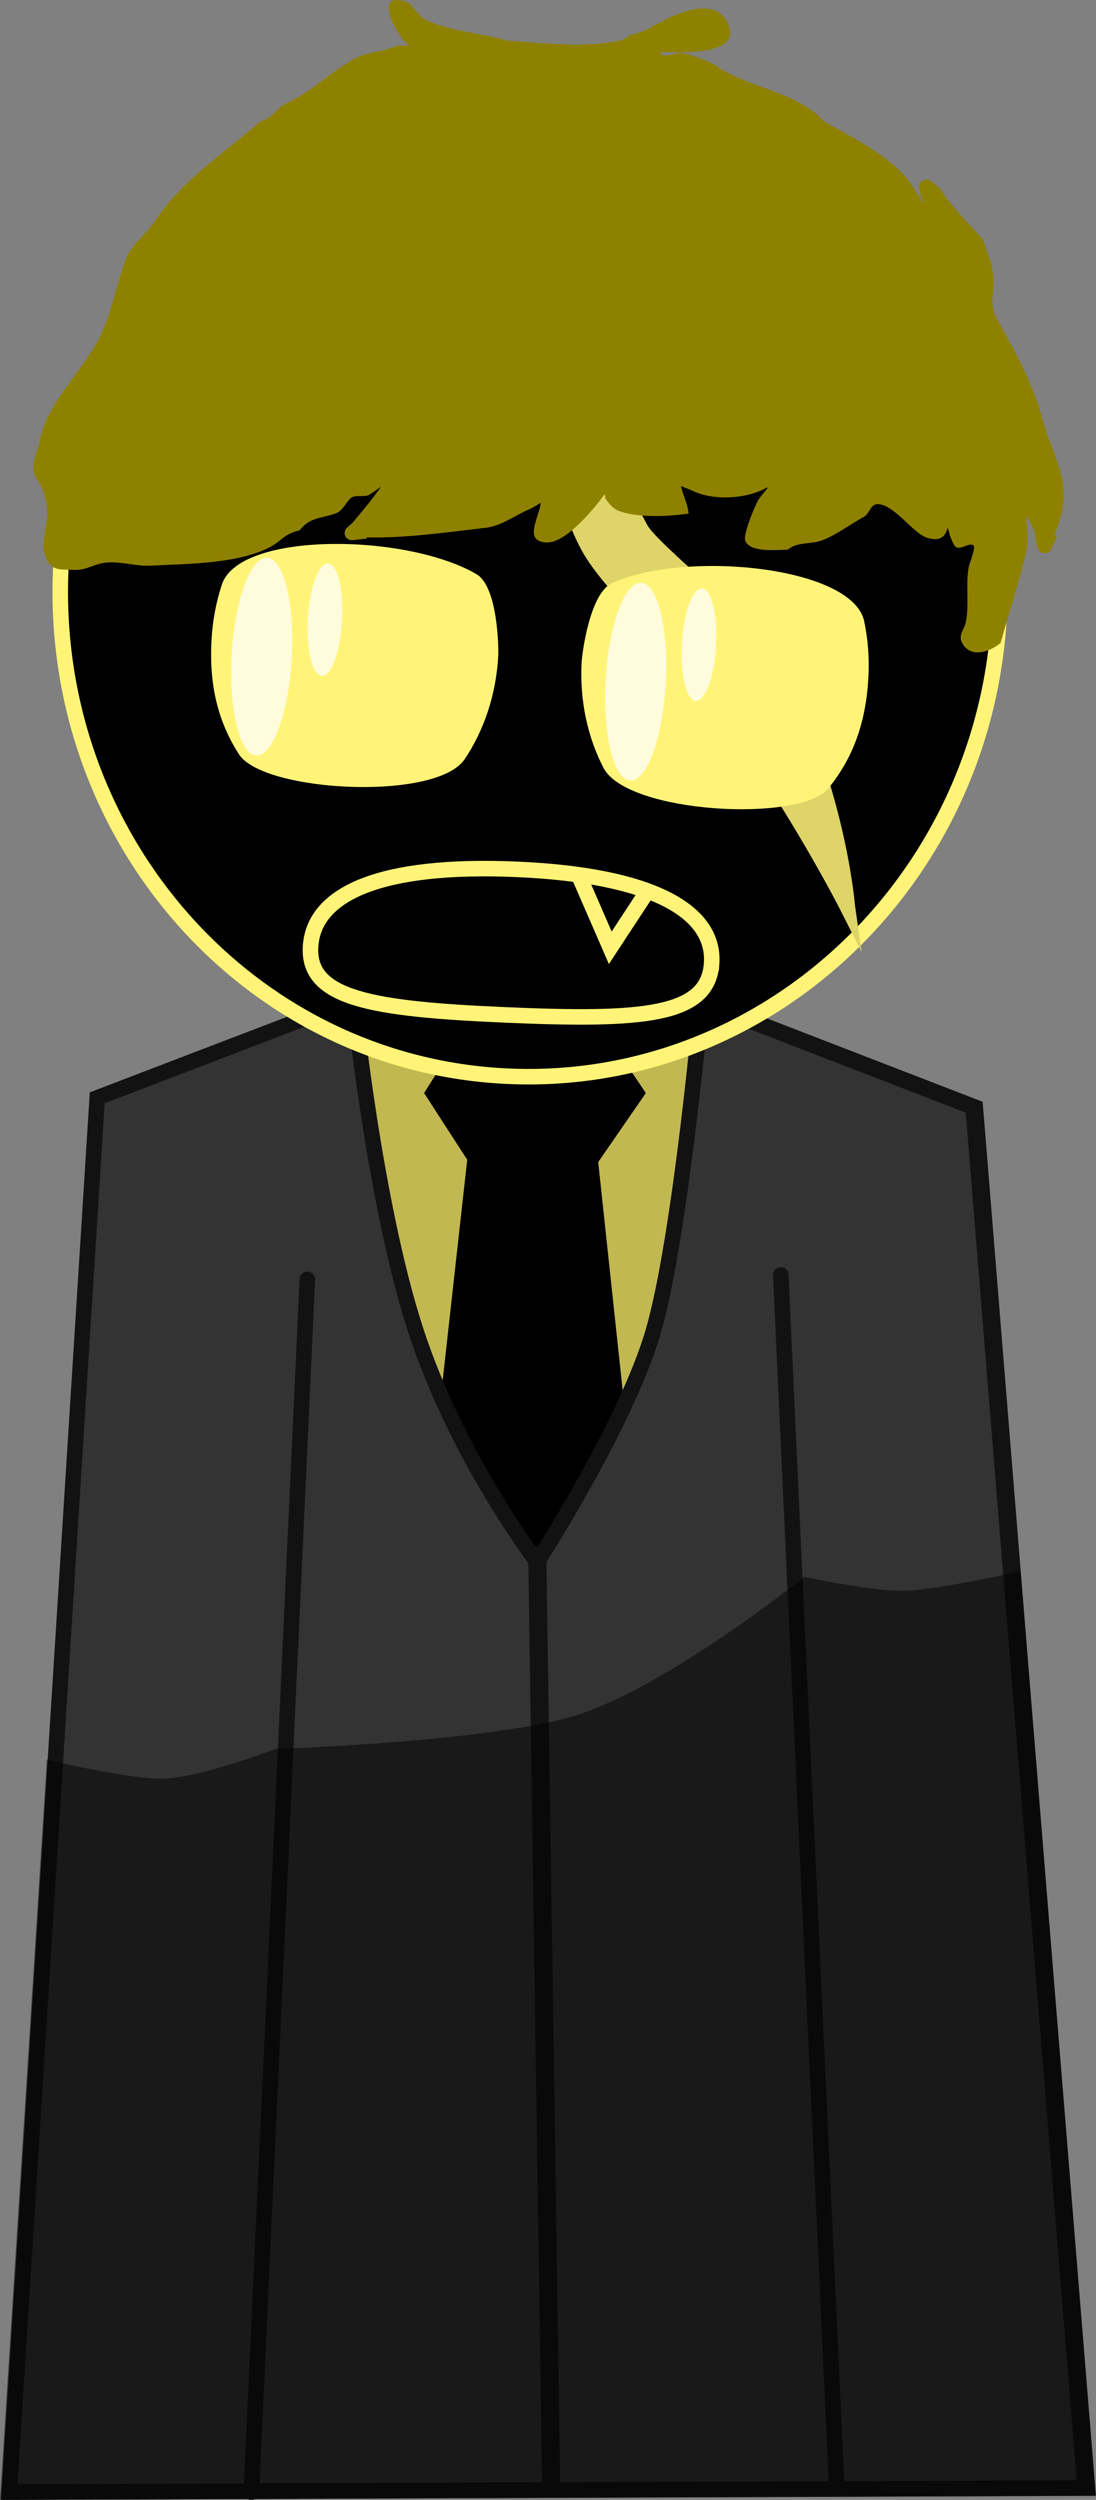 <svg version="1.1" xmlns="http://www.w3.org/2000/svg" xmlns:xlink="http://www.w3.org/1999/xlink" width="105.943" height="241.456" viewBox="0,0,105.943,241.456"><rect x="0" y="0" width="105.943" height="241.456" fill="#808080" stroke="none"/><g transform="translate(-267.028,-60.332)"><g stroke-miterlimit="10"><path d="M327.286,154.134l34.019,13.144l10.824,133.371l-103.991,0.387l8.505,-134.659l31.313,-11.984z" fill="#c2b851" stroke="#121212" stroke-width="1.5" stroke-linecap="round"/><g fill="#000000" stroke="none" stroke-width="0" stroke-linecap="butt"><path d="M313.518,174.392l-5.497,-8.486l5.497,-8.709h10.077l5.863,8.709l-5.863,8.486z"/><path d="M312.487,218.159l-4.466,-8.372l4.466,-40.085h12.058l4.243,39.577l-4.243,8.88z"/></g><path d="M334.84,157.125l26.248,10.141c0,0 0.896,11.035 1.679,20.691c1.829,22.534 9.145,112.68 9.145,112.68l-103.991,0.387l8.505,-134.659l24.777,-9.482c0,0 2.005,19.684 6.029,31.996c4.024,12.312 11.729,22.331 11.729,22.331c0,0 8.567,-13.272 11.193,-22.219c2.627,-8.946 4.686,-31.865 4.686,-31.865z" fill="#333333" stroke="#121212" stroke-width="1.5" stroke-linecap="round"/><path d="M291.324,301.035l5.412,-117.134" fill="none" stroke="#121212" stroke-width="1.5" stroke-linecap="round"/><path d="M347.911,300.606l-5.412,-117.134" fill="none" stroke="#121212" stroke-width="1.5" stroke-linecap="round"/><path d="M318.963,210.567l1.34,89.768" fill="none" stroke="#121212" stroke-width="1.75" stroke-linecap="round"/><path d="M267.028,301.781l4.529,-71.503c0,0 7.976,1.967 11.443,1.836c3.519,-0.133 10.634,-2.851 10.634,-2.851c0,0 21.282,-0.716 29.287,-3.32c8.942,-2.909 21.867,-13.319 21.867,-13.319c0,0 6.46,1.441 9.784,1.349c3.102,-0.085 11.104,-1.88 11.104,-1.88l7.296,89.241z" fill-opacity="0.502" fill="#000000" stroke="none" stroke-width="1.5" stroke-linecap="butt"/><path d="" fill="#d8d8d8" stroke="#8d8d8d" stroke-width="1.5" stroke-linecap="butt"/><path d="M363.61,119.811c-1.437,25.935 -22.902,45.835 -47.943,44.447c-25.041,-1.388 -44.175,-23.538 -42.738,-49.473c1.437,-25.935 22.902,-45.835 47.943,-44.447c25.041,1.388 44.175,23.538 42.738,49.473z" fill="#000000" stroke="#fff477" stroke-width="1.5" stroke-linecap="butt"/><path d="M348.931,147.886c0,0 -4.773,-9.421 -11.8,-19.047c-4.292,-5.879 -11.145,-11.84 -13.249,-15.762c-3.826,-7.132 -5.045,-21.282 -5.045,-21.282c0,0 6.066,12.088 10.122,19.646c1.06,1.976 10.966,9.774 12.52,12.624c6.534,11.983 7.452,23.82 7.452,23.82z" fill="#ded468" stroke="#ded468" stroke-width="1.5" stroke-linecap="round"/><path d="M316.127,64.266c3.66,0.23 7.652,0.764 11.17,-0.097c0.734,-0.657 1.437,-0.534 2.234,-0.966c1.652,-0.895 6.277,-3.738 7.823,-0.668c1.666,3.308 -4.968,2.84 -6.474,2.824c-0.042,0.756 1.526,-0.019 2.269,0.131c0.611,0.123 2.514,0.779 2.952,1.098c3.052,2.224 8.011,2.556 10.604,5.498c2.817,1.584 7.183,3.678 8.808,6.682c0.055,0.101 0.424,0.633 0.797,1.213c-0.015,-0.134 -0.028,-0.27 -0.039,-0.406l-0.153,0.029l-0.209,-1.087c-0.013,-0.059 -0.018,-0.12 -0.014,-0.183c0.021,-0.38 0.346,-0.671 0.727,-0.65c0.145,0.008 0.276,0.06 0.383,0.142l0.778,0.583l-0.028,0.037l0.128,0.055c1.005,1.746 2.793,3.402 4.183,4.991c0.367,1.345 0.864,2.116 0.988,3.604c0.106,1.272 -0.422,2.61 0.235,3.823c1.658,3.061 3.467,6.097 4.438,9.658c1.241,4.55 3.321,6.52 1.234,11.419l0.26,0.121l-0.575,1.235c-0.112,0.256 -0.374,0.428 -0.67,0.412c-0.31,-0.017 -0.56,-0.236 -0.631,-0.522l-0.222,-0.815l0.038,-0.01l-0.058,-0.099c0.04,-0.724 -0.455,-1.502 -0.893,-2.144c0.074,1.142 0.264,2.289 0.003,3.457c-0.66,2.953 -1.649,5.856 -2.468,8.8c-0.86,0.742 -2.714,1.548 -3.63,0.149c-0.572,-0.873 0.12,-1.403 0.269,-2.135c0.358,-1.757 -0.045,-3.671 0.301,-5.434c0.026,-0.134 0.679,-1.8 0.459,-1.984c-0.439,-0.368 -1.261,0.484 -1.714,0.132c-0.296,-0.23 -0.588,-1.067 -0.794,-1.885c-0.202,0.843 -0.688,1.413 -2.015,0.989c-1.378,-0.44 -3.252,-3.363 -4.869,-3.23c-0.567,0.047 -0.706,0.936 -1.206,1.207c-1.248,0.676 -2.694,1.774 -4.026,2.274c-1.163,0.437 -2.447,0.116 -3.336,0.912c-0.964,-0.016 -3.547,0.342 -4.107,-0.829c-0.282,-0.59 0.946,-3.438 1.236,-3.947c0.241,-0.422 1.237,-1.451 0.814,-1.211c-1.906,1.085 -5.113,1.286 -7.152,0.298c-0.346,-0.168 -0.764,-0.3 -1.116,-0.456c0.153,0.88 0.619,1.546 0.728,2.653c-1.833,0.277 -4.291,0.388 -6.119,-0.061c-0.972,-0.239 -1.299,-0.524 -1.888,-1.342c-0.088,-0.122 -0.043,-0.556 -0.132,-0.433c-0.762,1.056 -3.633,4.71 -5.584,4.63c-2.275,-0.093 -0.733,-2.368 -0.558,-3.843c-0.404,0.269 -0.925,0.553 -1.22,0.681c-1.331,0.577 -2.612,1.571 -4.105,1.742c-3.587,0.411 -7.763,1.027 -11.516,0.928l0.013,0.115l-1.358,0.15c-0.041,0.005 -0.084,0.007 -0.127,0.005c-0.38,-0.021 -0.671,-0.346 -0.65,-0.727c0.011,-0.19 0.097,-0.358 0.229,-0.476l0.546,-0.489c1.014,-1.21 1.92,-2.289 2.744,-3.479c-0.483,0.356 -0.927,0.657 -1.138,0.779c-0.541,0.313 -1.403,-0.081 -1.838,0.367c-0.466,0.481 -0.773,1.212 -1.404,1.437c-1.448,0.516 -2.51,0.355 -3.491,1.639c-1.647,0.364 -1.729,1.112 -3.178,1.778c-3.233,1.487 -7.801,1.45 -11.241,1.634c-1.444,0.077 -3.107,-0.504 -4.528,-0.266c-1.121,0.188 -1.703,0.73 -2.922,0.674c-1.38,-0.076 -2.203,0.168 -2.76,-1.461c-0.433,-1.265 0.372,-3.118 0.225,-4.438c-0.415,-3.743 -2.289,-2.355 -0.743,-6.259c0.336,-3.342 3.849,-6.803 5.501,-9.693c1.44,-2.518 1.797,-5.411 2.877,-8.211c0.623,-1.545 1.874,-2.255 2.717,-3.537c2.628,-3.998 6.571,-6.529 10.304,-9.738c1.197,-0.327 1.503,-1.297 2.574,-1.779c2.207,-0.992 4.242,-3.046 6.482,-4.261c1.346,-0.73 2.605,-0.6 3.941,-1.177c0.477,-0.206 2.024,0.033 1.188,-0.188c-0.944,-0.741 -3.522,-5.307 -0.049,-4.098c0.372,0.13 1.235,1.464 1.752,1.703c2.452,1.136 5.361,1.262 7.993,2.028z" fill="#8f8100" stroke="none" stroke-width="1.5" stroke-linecap="butt"/><path d="M315.191,123.678c-0.21,3.789 -1.4,7.235 -3.244,9.977c-2.757,4.101 -19.472,3.18 -21.816,-0.462c-2.027,-3.15 -2.899,-6.666 -2.656,-11.051c0.104,-1.884 0.451,-3.683 1,-5.353c1.69,-5.14 17.816,-4.966 24.612,-0.998c2.077,1.213 2.142,7.198 2.104,7.887z" fill="#fff477" stroke="none" stroke-width="1.5" stroke-linecap="butt"/><path d="M326.215,116.634c7.193,-3.193 23.239,-1.583 24.351,3.712c0.361,1.72 0.507,3.547 0.403,5.431c-0.243,4.385 -1.498,7.783 -3.861,10.69c-2.731,3.361 -19.446,2.428 -21.733,-1.952c-1.53,-2.929 -2.332,-6.486 -2.122,-10.274c0.038,-0.69 0.764,-6.631 2.962,-7.607z" fill="#fff477" stroke="none" stroke-width="1.5" stroke-linecap="butt"/><g fill-opacity="0.757" fill="#ffffff" stroke="none" stroke-width="0" stroke-linecap="butt"><path d="M295.227,123.91c-0.292,5.274 -1.829,9.477 -3.431,9.388c-1.603,-0.089 -2.665,-4.436 -2.373,-9.71c0.292,-5.274 1.829,-9.477 3.431,-9.388c1.603,0.089 2.665,4.436 2.373,9.71z"/><path d="M300.091,120.273c-0.166,2.999 -1.04,5.389 -1.951,5.338c-0.911,-0.051 -1.515,-2.522 -1.349,-5.521c0.166,-2.999 1.04,-5.389 1.951,-5.338c0.911,0.051 1.515,2.522 1.349,5.521z"/></g><g fill-opacity="0.757" fill="#ffffff" stroke="none" stroke-width="0" stroke-linecap="butt"><path d="M331.378,126.327c-0.292,5.274 -1.829,9.477 -3.431,9.388c-1.603,-0.089 -2.665,-4.436 -2.373,-9.71c0.292,-5.274 1.829,-9.477 3.431,-9.388c1.603,0.089 2.665,4.436 2.373,9.71z"/><path d="M336.242,122.69c-0.166,2.999 -1.04,5.389 -1.951,5.338c-0.911,-0.051 -1.515,-2.522 -1.349,-5.521c0.166,-2.999 1.04,-5.389 1.951,-5.338c0.911,0.051 1.515,2.522 1.349,5.521z"/></g><path d="M335.814,153.424c-0.368,5.071 -6.77,5.499 -19.868,4.937c-13.097,-0.562 -19.262,-1.604 -18.894,-6.675c0.368,-5.071 6.817,-7.951 19.915,-7.388c13.097,0.562 19.216,4.055 18.848,9.126z" fill="#000000" stroke="#fff477" stroke-width="1.5" stroke-linecap="butt"/><path d="M329.536,146.519l-3.516,5.356l-2.872,-6.596" fill="none" stroke="#fff477" stroke-width="1.5" stroke-linecap="round"/></g></g></svg>